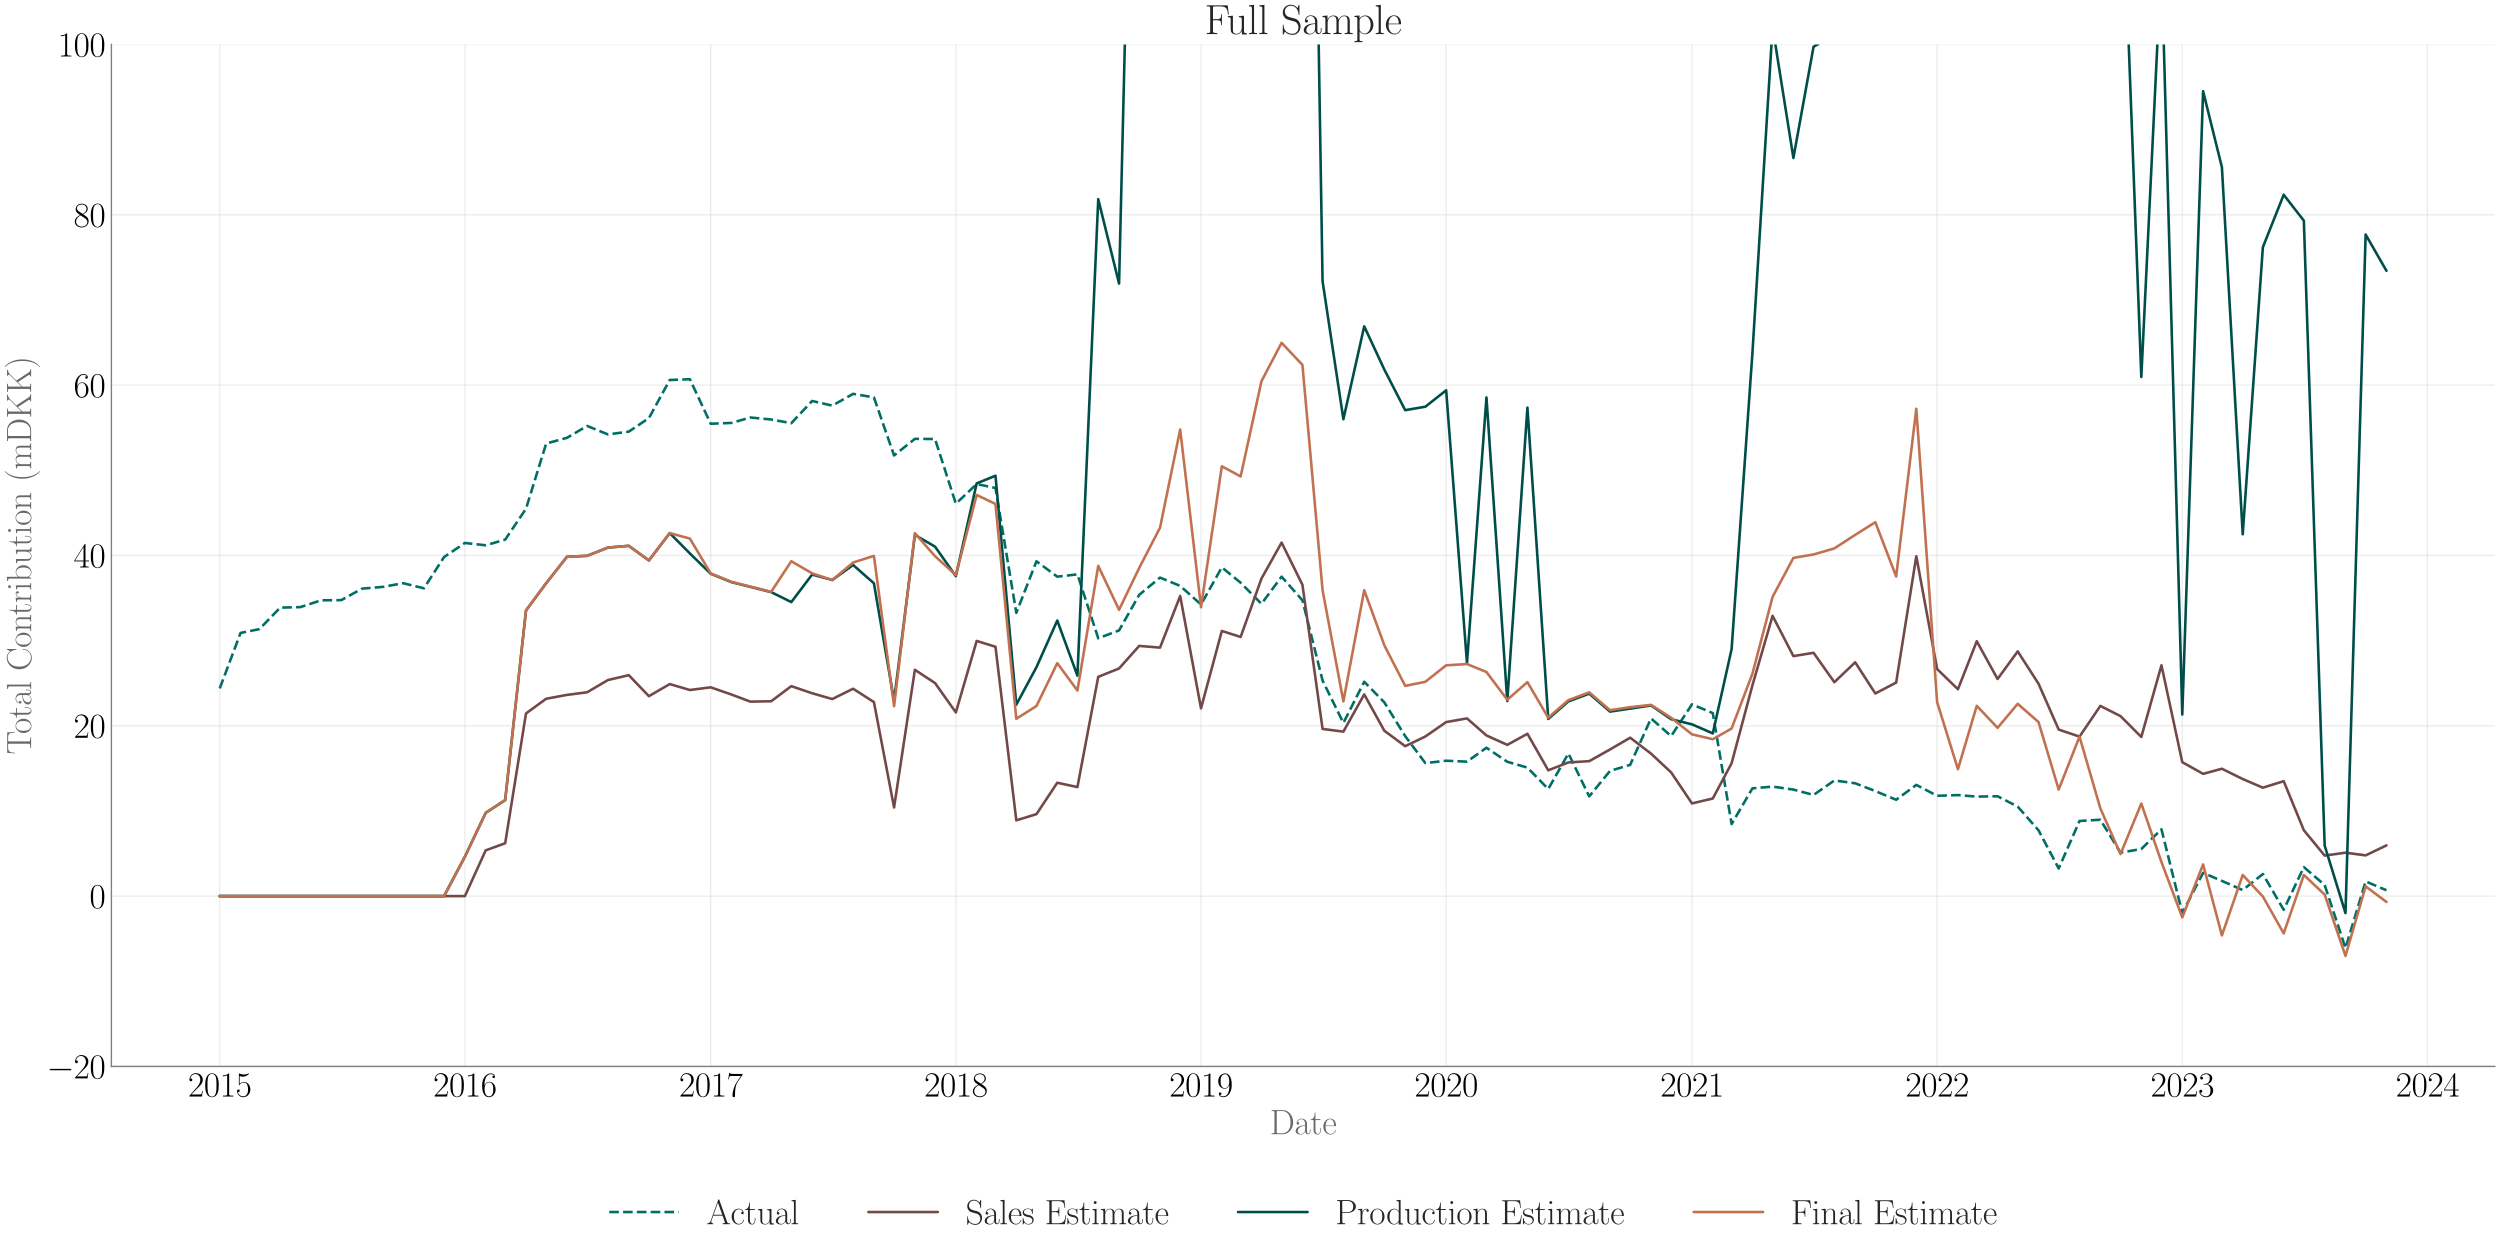 <?xml version="1.0" encoding="utf-8" standalone="no"?>
<!DOCTYPE svg PUBLIC "-//W3C//DTD SVG 1.1//EN"
  "http://www.w3.org/Graphics/SVG/1.1/DTD/svg11.dtd">
<svg xmlns:xlink="http://www.w3.org/1999/xlink" width="1440pt" height="720pt" viewBox="0 0 1440 720" xmlns="http://www.w3.org/2000/svg" version="1.1">
 <defs>
  <style type="text/css">*{stroke-linejoin: round; stroke-linecap: butt}</style>
 </defs>
 <g id="figure_1">
  <g id="patch_1">
   <path d="M 0 720 
L 1440 720 
L 1440 0 
L 0 0 
z
" style="fill: #ffffff"/>
  </g>
  <g id="axes_1">
   <g id="patch_2">
    <path d="M 64.165 614.255 
L 1437 614.255 
L 1437 25.605 
L 64.165 25.605 
z
" style="fill: #ffffff"/>
   </g>
   <g id="matplotlib.axis_1">
    <g id="xtick_1">
     <g id="line2d_1">
      <path d="M 126.566 614.255 
L 126.566 25.605 
" clip-path="url(#p39cfaa1ffd)" style="fill: none; stroke: #cccccc; stroke-opacity: 0.35; stroke-width: 0.8; stroke-linecap: round"/>
     </g>
     <g id="text_1">
      <!-- $\mathdefault{2015}$ -->
      <g transform="translate(108.29 631.592) scale(0.2 -0.2)">
       <defs>
        <path id="CMR17-32" d="M 2669 989 
L 2554 989 
C 2490 536 2438 459 2413 420 
C 2381 369 1920 369 1830 369 
L 602 369 
C 832 619 1280 1072 1824 1597 
C 2214 1967 2669 2402 2669 3035 
C 2669 3790 2067 4224 1395 4224 
C 691 4224 262 3604 262 3030 
C 262 2780 448 2748 525 2748 
C 589 2748 781 2787 781 3010 
C 781 3207 614 3264 525 3264 
C 486 3264 448 3258 422 3245 
C 544 3790 915 4058 1306 4058 
C 1862 4058 2227 3617 2227 3035 
C 2227 2479 1901 2000 1536 1584 
L 262 146 
L 262 0 
L 2515 0 
L 2669 989 
z
" transform="scale(0.016)"/>
        <path id="CMR17-30" d="M 2688 2025 
C 2688 2416 2682 3080 2413 3591 
C 2176 4039 1798 4198 1466 4198 
C 1158 4198 768 4058 525 3597 
C 269 3118 243 2524 243 2025 
C 243 1661 250 1106 448 619 
C 723 -39 1216 -128 1466 -128 
C 1760 -128 2208 -7 2470 600 
C 2662 1042 2688 1559 2688 2025 
z
M 1466 -26 
C 1056 -26 813 325 723 812 
C 653 1188 653 1738 653 2096 
C 653 2588 653 2997 736 3387 
C 858 3929 1216 4096 1466 4096 
C 1728 4096 2067 3923 2189 3400 
C 2272 3036 2278 2607 2278 2096 
C 2278 1680 2278 1169 2202 792 
C 2067 95 1690 -26 1466 -26 
z
" transform="scale(0.016)"/>
        <path id="CMR17-31" d="M 1702 4058 
C 1702 4192 1696 4192 1606 4192 
C 1357 3916 979 3827 621 3827 
C 602 3827 570 3827 563 3808 
C 557 3795 557 3782 557 3648 
C 755 3648 1088 3686 1344 3839 
L 1344 461 
C 1344 236 1331 160 781 160 
L 589 160 
L 589 0 
C 896 0 1216 0 1523 0 
C 1830 0 2150 0 2458 0 
L 2458 160 
L 2266 160 
C 1715 160 1702 230 1702 458 
L 1702 4058 
z
" transform="scale(0.016)"/>
        <path id="CMR17-35" d="M 730 3692 
C 794 3666 1056 3584 1325 3584 
C 1920 3584 2246 3911 2432 4100 
C 2432 4157 2432 4192 2394 4192 
C 2387 4192 2374 4192 2323 4163 
C 2099 4058 1837 3973 1517 3973 
C 1325 3973 1037 3999 723 4139 
C 653 4171 640 4171 634 4171 
C 602 4171 595 4164 595 4037 
L 595 2203 
C 595 2089 595 2057 659 2057 
C 691 2057 704 2070 736 2114 
C 941 2401 1222 2522 1542 2522 
C 1766 2522 2246 2382 2246 1289 
C 2246 1085 2246 715 2054 421 
C 1894 159 1645 25 1370 25 
C 947 25 518 320 403 814 
C 429 807 480 795 506 795 
C 589 795 749 840 749 1038 
C 749 1210 627 1280 506 1280 
C 358 1280 262 1190 262 1011 
C 262 454 704 -128 1382 -128 
C 2042 -128 2669 440 2669 1264 
C 2669 2030 2170 2624 1549 2624 
C 1222 2624 947 2503 730 2274 
L 730 3692 
z
" transform="scale(0.016)"/>
       </defs>
       <use xlink:href="#CMR17-32" transform="scale(0.996)"/>
       <use xlink:href="#CMR17-30" transform="translate(45.69 0) scale(0.996)"/>
       <use xlink:href="#CMR17-31" transform="translate(91.381 0) scale(0.996)"/>
       <use xlink:href="#CMR17-35" transform="translate(137.071 0) scale(0.996)"/>
      </g>
     </g>
    </g>
    <g id="xtick_2">
     <g id="line2d_2">
      <path d="M 267.773 614.255 
L 267.773 25.605 
" clip-path="url(#p39cfaa1ffd)" style="fill: none; stroke: #cccccc; stroke-opacity: 0.35; stroke-width: 0.8; stroke-linecap: round"/>
     </g>
     <g id="text_2">
      <!-- $\mathdefault{2016}$ -->
      <g transform="translate(249.496 631.592) scale(0.2 -0.2)">
       <defs>
        <path id="CMR17-36" d="M 678 2176 
C 678 3690 1395 4032 1811 4032 
C 1946 4032 2272 4009 2400 3776 
C 2298 3776 2106 3776 2106 3553 
C 2106 3381 2246 3323 2336 3323 
C 2394 3323 2566 3348 2566 3560 
C 2566 3954 2246 4179 1805 4179 
C 1043 4179 243 3390 243 1984 
C 243 253 966 -128 1478 -128 
C 2099 -128 2688 427 2688 1283 
C 2688 2081 2170 2662 1517 2662 
C 1126 2662 838 2407 678 1960 
L 678 2176 
z
M 1478 25 
C 691 25 691 1200 691 1436 
C 691 1896 909 2560 1504 2560 
C 1613 2560 1926 2560 2138 2120 
C 2253 1870 2253 1609 2253 1289 
C 2253 944 2253 690 2118 434 
C 1978 171 1773 25 1478 25 
z
" transform="scale(0.016)"/>
       </defs>
       <use xlink:href="#CMR17-32" transform="scale(0.996)"/>
       <use xlink:href="#CMR17-30" transform="translate(45.69 0) scale(0.996)"/>
       <use xlink:href="#CMR17-31" transform="translate(91.381 0) scale(0.996)"/>
       <use xlink:href="#CMR17-36" transform="translate(137.071 0) scale(0.996)"/>
      </g>
     </g>
    </g>
    <g id="xtick_3">
     <g id="line2d_3">
      <path d="M 409.366 614.255 
L 409.366 25.605 
" clip-path="url(#p39cfaa1ffd)" style="fill: none; stroke: #cccccc; stroke-opacity: 0.35; stroke-width: 0.8; stroke-linecap: round"/>
     </g>
     <g id="text_3">
      <!-- $\mathdefault{2017}$ -->
      <g transform="translate(391.09 631.592) scale(0.2 -0.2)">
       <defs>
        <path id="CMR17-37" d="M 2886 3941 
L 2886 4081 
L 1382 4081 
C 634 4081 621 4165 595 4288 
L 480 4288 
L 294 3094 
L 410 3094 
C 429 3215 474 3540 550 3661 
C 589 3712 1062 3712 1171 3712 
L 2579 3712 
L 1869 2661 
C 1395 1954 1069 999 1069 165 
C 1069 89 1069 -128 1299 -128 
C 1530 -128 1530 89 1530 171 
L 1530 465 
C 1530 1508 1709 2196 2003 2636 
L 2886 3941 
z
" transform="scale(0.016)"/>
       </defs>
       <use xlink:href="#CMR17-32" transform="scale(0.996)"/>
       <use xlink:href="#CMR17-30" transform="translate(45.69 0) scale(0.996)"/>
       <use xlink:href="#CMR17-31" transform="translate(91.381 0) scale(0.996)"/>
       <use xlink:href="#CMR17-37" transform="translate(137.071 0) scale(0.996)"/>
      </g>
     </g>
    </g>
    <g id="xtick_4">
     <g id="line2d_4">
      <path d="M 550.572 614.255 
L 550.572 25.605 
" clip-path="url(#p39cfaa1ffd)" style="fill: none; stroke: #cccccc; stroke-opacity: 0.35; stroke-width: 0.8; stroke-linecap: round"/>
     </g>
     <g id="text_4">
      <!-- $\mathdefault{2018}$ -->
      <g transform="translate(532.296 631.592) scale(0.2 -0.2)">
       <defs>
        <path id="CMR17-38" d="M 1741 2264 
C 2144 2467 2554 2773 2554 3263 
C 2554 3841 1990 4179 1472 4179 
C 890 4179 378 3759 378 3180 
C 378 3021 416 2747 666 2505 
C 730 2442 998 2251 1171 2130 
C 883 1983 211 1634 211 934 
C 211 279 838 -128 1459 -128 
C 2144 -128 2720 362 2720 1010 
C 2720 1590 2330 1857 2074 2029 
L 1741 2264 
z
M 902 2822 
C 851 2854 595 3051 595 3351 
C 595 3739 998 4032 1459 4032 
C 1965 4032 2336 3676 2336 3262 
C 2336 2669 1670 2331 1638 2331 
C 1632 2331 1626 2331 1574 2370 
L 902 2822 
z
M 2080 1519 
C 2176 1449 2483 1240 2483 851 
C 2483 381 2010 25 1472 25 
C 890 25 448 438 448 940 
C 448 1443 838 1862 1280 2060 
L 2080 1519 
z
" transform="scale(0.016)"/>
       </defs>
       <use xlink:href="#CMR17-32" transform="scale(0.996)"/>
       <use xlink:href="#CMR17-30" transform="translate(45.69 0) scale(0.996)"/>
       <use xlink:href="#CMR17-31" transform="translate(91.381 0) scale(0.996)"/>
       <use xlink:href="#CMR17-38" transform="translate(137.071 0) scale(0.996)"/>
      </g>
     </g>
    </g>
    <g id="xtick_5">
     <g id="line2d_5">
      <path d="M 691.778 614.255 
L 691.778 25.605 
" clip-path="url(#p39cfaa1ffd)" style="fill: none; stroke: #cccccc; stroke-opacity: 0.35; stroke-width: 0.8; stroke-linecap: round"/>
     </g>
     <g id="text_5">
      <!-- $\mathdefault{2019}$ -->
      <g transform="translate(673.502 631.592) scale(0.2 -0.2)">
       <defs>
        <path id="CMR17-39" d="M 2253 1864 
C 2253 464 1670 31 1190 31 
C 1043 31 685 31 538 294 
C 704 268 826 357 826 518 
C 826 692 685 749 595 749 
C 538 749 365 723 365 506 
C 365 71 742 -128 1203 -128 
C 1939 -128 2688 674 2688 2073 
C 2688 3817 1971 4179 1485 4179 
C 851 4179 243 3628 243 2778 
C 243 1991 762 1408 1414 1408 
C 1952 1408 2189 1903 2253 2112 
L 2253 1864 
z
M 1427 1510 
C 1254 1510 1011 1542 813 1922 
C 678 2169 678 2461 678 2771 
C 678 3146 678 3405 858 3684 
C 947 3817 1114 4032 1485 4032 
C 2240 4032 2240 2885 2240 2632 
C 2240 2182 2035 1510 1427 1510 
z
" transform="scale(0.016)"/>
       </defs>
       <use xlink:href="#CMR17-32" transform="scale(0.996)"/>
       <use xlink:href="#CMR17-30" transform="translate(45.69 0) scale(0.996)"/>
       <use xlink:href="#CMR17-31" transform="translate(91.381 0) scale(0.996)"/>
       <use xlink:href="#CMR17-39" transform="translate(137.071 0) scale(0.996)"/>
      </g>
     </g>
    </g>
    <g id="xtick_6">
     <g id="line2d_6">
      <path d="M 832.985 614.255 
L 832.985 25.605 
" clip-path="url(#p39cfaa1ffd)" style="fill: none; stroke: #cccccc; stroke-opacity: 0.35; stroke-width: 0.8; stroke-linecap: round"/>
     </g>
     <g id="text_6">
      <!-- $\mathdefault{2020}$ -->
      <g transform="translate(814.709 631.592) scale(0.2 -0.2)">
       <use xlink:href="#CMR17-32" transform="scale(0.996)"/>
       <use xlink:href="#CMR17-30" transform="translate(45.69 0) scale(0.996)"/>
       <use xlink:href="#CMR17-32" transform="translate(91.381 0) scale(0.996)"/>
       <use xlink:href="#CMR17-30" transform="translate(137.071 0) scale(0.996)"/>
      </g>
     </g>
    </g>
    <g id="xtick_7">
     <g id="line2d_7">
      <path d="M 974.578 614.255 
L 974.578 25.605 
" clip-path="url(#p39cfaa1ffd)" style="fill: none; stroke: #cccccc; stroke-opacity: 0.35; stroke-width: 0.8; stroke-linecap: round"/>
     </g>
     <g id="text_7">
      <!-- $\mathdefault{2021}$ -->
      <g transform="translate(956.302 631.592) scale(0.2 -0.2)">
       <use xlink:href="#CMR17-32" transform="scale(0.996)"/>
       <use xlink:href="#CMR17-30" transform="translate(45.69 0) scale(0.996)"/>
       <use xlink:href="#CMR17-32" transform="translate(91.381 0) scale(0.996)"/>
       <use xlink:href="#CMR17-31" transform="translate(137.071 0) scale(0.996)"/>
      </g>
     </g>
    </g>
    <g id="xtick_8">
     <g id="line2d_8">
      <path d="M 1115.784 614.255 
L 1115.784 25.605 
" clip-path="url(#p39cfaa1ffd)" style="fill: none; stroke: #cccccc; stroke-opacity: 0.35; stroke-width: 0.8; stroke-linecap: round"/>
     </g>
     <g id="text_8">
      <!-- $\mathdefault{2022}$ -->
      <g transform="translate(1097.508 631.592) scale(0.2 -0.2)">
       <use xlink:href="#CMR17-32" transform="scale(0.996)"/>
       <use xlink:href="#CMR17-30" transform="translate(45.69 0) scale(0.996)"/>
       <use xlink:href="#CMR17-32" transform="translate(91.381 0) scale(0.996)"/>
       <use xlink:href="#CMR17-32" transform="translate(137.071 0) scale(0.996)"/>
      </g>
     </g>
    </g>
    <g id="xtick_9">
     <g id="line2d_9">
      <path d="M 1256.991 614.255 
L 1256.991 25.605 
" clip-path="url(#p39cfaa1ffd)" style="fill: none; stroke: #cccccc; stroke-opacity: 0.35; stroke-width: 0.8; stroke-linecap: round"/>
     </g>
     <g id="text_9">
      <!-- $\mathdefault{2023}$ -->
      <g transform="translate(1238.714 631.592) scale(0.2 -0.2)">
       <defs>
        <path id="CMR17-33" d="M 1414 2157 
C 1984 2157 2234 1662 2234 1090 
C 2234 320 1824 25 1453 25 
C 1114 25 563 194 390 693 
C 422 680 454 680 486 680 
C 640 680 755 782 755 948 
C 755 1133 614 1216 486 1216 
C 378 1216 211 1165 211 926 
C 211 335 787 -128 1466 -128 
C 2176 -128 2720 430 2720 1085 
C 2720 1707 2208 2157 1600 2227 
C 2086 2328 2554 2756 2554 3329 
C 2554 3820 2048 4179 1472 4179 
C 890 4179 378 3829 378 3329 
C 378 3110 544 3072 627 3072 
C 762 3072 877 3155 877 3321 
C 877 3486 762 3569 627 3569 
C 602 3569 570 3569 544 3557 
C 730 3959 1235 4032 1459 4032 
C 1683 4032 2106 3925 2106 3320 
C 2106 3143 2080 2828 1862 2550 
C 1670 2304 1453 2304 1242 2284 
C 1210 2284 1062 2269 1037 2269 
C 992 2263 966 2257 966 2208 
C 966 2163 973 2157 1101 2157 
L 1414 2157 
z
" transform="scale(0.016)"/>
       </defs>
       <use xlink:href="#CMR17-32" transform="scale(0.996)"/>
       <use xlink:href="#CMR17-30" transform="translate(45.69 0) scale(0.996)"/>
       <use xlink:href="#CMR17-32" transform="translate(91.381 0) scale(0.996)"/>
       <use xlink:href="#CMR17-33" transform="translate(137.071 0) scale(0.996)"/>
      </g>
     </g>
    </g>
    <g id="xtick_10">
     <g id="line2d_10">
      <path d="M 1398.197 614.255 
L 1398.197 25.605 
" clip-path="url(#p39cfaa1ffd)" style="fill: none; stroke: #cccccc; stroke-opacity: 0.35; stroke-width: 0.8; stroke-linecap: round"/>
     </g>
     <g id="text_10">
      <!-- $\mathdefault{2024}$ -->
      <g transform="translate(1379.921 631.592) scale(0.2 -0.2)">
       <defs>
        <path id="CMR17-34" d="M 2150 4122 
C 2150 4256 2144 4256 2029 4256 
L 128 1254 
L 128 1088 
L 1779 1088 
L 1779 457 
C 1779 224 1766 160 1318 160 
L 1197 160 
L 1197 0 
C 1402 0 1747 0 1965 0 
C 2182 0 2528 0 2733 0 
L 2733 160 
L 2611 160 
C 2163 160 2150 224 2150 457 
L 2150 1088 
L 2803 1088 
L 2803 1254 
L 2150 1254 
L 2150 4122 
z
M 1798 3703 
L 1798 1254 
L 256 1254 
L 1798 3703 
z
" transform="scale(0.016)"/>
       </defs>
       <use xlink:href="#CMR17-32" transform="scale(0.996)"/>
       <use xlink:href="#CMR17-30" transform="translate(45.69 0) scale(0.996)"/>
       <use xlink:href="#CMR17-32" transform="translate(91.381 0) scale(0.996)"/>
       <use xlink:href="#CMR17-34" transform="translate(137.071 0) scale(0.996)"/>
      </g>
     </g>
    </g>
    <g id="text_11">
     <!-- Date -->
     <g style="fill: #696969" transform="translate(731.397 653.305) scale(0.2 -0.2)">
      <defs>
       <path id="CMR17-44" d="M 333 4352 
L 333 4186 
C 774 4186 845 4186 845 3900 
L 845 452 
C 845 166 774 166 333 166 
L 333 0 
L 2368 0 
C 3398 0 4224 943 4224 2141 
C 4224 3346 3411 4352 2368 4352 
L 333 4352 
z
M 1523 166 
C 1267 166 1254 197 1254 414 
L 1254 3938 
C 1254 4155 1267 4186 1523 4186 
L 2240 4186 
C 2771 4186 3750 3874 3750 2141 
C 3750 1242 3488 879 3366 707 
C 3213 510 2848 166 2240 166 
L 1523 166 
z
" transform="scale(0.016)"/>
       <path id="CMR17-61" d="M 2304 1653 
C 2304 2072 2304 2294 2035 2543 
C 1798 2752 1523 2816 1306 2816 
C 800 2816 435 2407 435 1971 
C 435 1728 627 1728 666 1728 
C 749 1728 896 1778 896 1954 
C 896 2112 774 2181 666 2181 
C 640 2181 608 2174 589 2168 
C 723 2592 1069 2714 1293 2714 
C 1613 2714 1965 2429 1965 1885 
L 1965 1600 
C 1587 1600 1133 1549 774 1357 
C 371 1133 256 813 256 570 
C 256 77 832 -64 1171 -64 
C 1523 -64 1850 139 1990 511 
C 2003 233 2182 -18 2464 -18 
C 2598 -18 2938 70 2938 567 
L 2938 920 
L 2822 920 
L 2822 562 
C 2822 178 2650 128 2566 128 
C 2304 128 2304 458 2304 738 
L 2304 1653 
z
M 1965 870 
C 1965 317 1568 38 1216 38 
C 896 38 646 275 646 570 
C 646 761 730 1100 1101 1305 
C 1408 1478 1760 1504 1965 1504 
L 1965 870 
z
" transform="scale(0.016)"/>
       <path id="CMR17-74" d="M 966 2560 
L 1862 2560 
L 1862 2725 
L 966 2725 
L 966 3904 
L 851 3904 
C 838 3245 614 2668 70 2668 
L 70 2560 
L 627 2560 
L 627 771 
C 627 650 627 -64 1370 -64 
C 1747 -64 1965 306 1965 777 
L 1965 1140 
L 1850 1140 
L 1850 783 
C 1850 344 1677 51 1408 51 
C 1222 51 966 178 966 758 
L 966 2560 
z
" transform="scale(0.016)"/>
       <path id="CMR17-65" d="M 2438 1472 
C 2464 1498 2464 1511 2464 1576 
C 2464 2238 2118 2816 1389 2816 
C 710 2816 173 2169 173 1383 
C 173 551 781 -64 1459 -64 
C 2176 -64 2458 607 2458 740 
C 2458 784 2419 784 2406 784 
C 2362 784 2355 771 2330 696 
C 2189 265 1837 51 1504 51 
C 1229 51 954 203 781 480 
C 582 803 582 1176 582 1472 
L 2438 1472 
z
M 589 1568 
C 634 2505 1126 2714 1382 2714 
C 1818 2714 2112 2297 2118 1568 
L 589 1568 
z
" transform="scale(0.016)"/>
      </defs>
      <use xlink:href="#CMR17-44" transform="scale(0.996)"/>
      <use xlink:href="#CMR17-61" transform="translate(70.394 0) scale(0.996)"/>
      <use xlink:href="#CMR17-74" transform="translate(116.084 0) scale(0.996)"/>
      <use xlink:href="#CMR17-65" transform="translate(151.365 0) scale(0.996)"/>
     </g>
    </g>
   </g>
   <g id="matplotlib.axis_2">
    <g id="ytick_1">
     <g id="line2d_11">
      <path d="M 64.165 614.255 
L 1437 614.255 
" clip-path="url(#p39cfaa1ffd)" style="fill: none; stroke: #cccccc; stroke-opacity: 0.35; stroke-width: 0.8; stroke-linecap: round"/>
     </g>
     <g id="text_12">
      <!-- $\mathdefault{−20}$ -->
      <g transform="translate(26.891 621.174) scale(0.2 -0.2)">
       <defs>
        <path id="CMSY10-0" d="M 4218 1472 
C 4326 1472 4442 1472 4442 1600 
C 4442 1728 4326 1728 4218 1728 
L 755 1728 
C 646 1728 531 1728 531 1600 
C 531 1472 646 1472 755 1472 
L 4218 1472 
z
" transform="scale(0.016)"/>
       </defs>
       <use xlink:href="#CMSY10-0" transform="scale(0.996)"/>
       <use xlink:href="#CMR17-32" transform="translate(77.487 0) scale(0.996)"/>
       <use xlink:href="#CMR17-30" transform="translate(123.178 0) scale(0.996)"/>
      </g>
     </g>
    </g>
    <g id="ytick_2">
     <g id="line2d_12">
      <path d="M 64.165 516.147 
L 1437 516.147 
" clip-path="url(#p39cfaa1ffd)" style="fill: none; stroke: #cccccc; stroke-opacity: 0.35; stroke-width: 0.8; stroke-linecap: round"/>
     </g>
     <g id="text_13">
      <!-- $\mathdefault{0}$ -->
      <g transform="translate(51.526 523.065) scale(0.2 -0.2)">
       <use xlink:href="#CMR17-30" transform="scale(0.996)"/>
      </g>
     </g>
    </g>
    <g id="ytick_3">
     <g id="line2d_13">
      <path d="M 64.165 418.038 
L 1437 418.038 
" clip-path="url(#p39cfaa1ffd)" style="fill: none; stroke: #cccccc; stroke-opacity: 0.35; stroke-width: 0.8; stroke-linecap: round"/>
     </g>
     <g id="text_14">
      <!-- $\mathdefault{20}$ -->
      <g transform="translate(42.388 424.957) scale(0.2 -0.2)">
       <use xlink:href="#CMR17-32" transform="scale(0.996)"/>
       <use xlink:href="#CMR17-30" transform="translate(45.69 0) scale(0.996)"/>
      </g>
     </g>
    </g>
    <g id="ytick_4">
     <g id="line2d_14">
      <path d="M 64.165 319.93 
L 1437 319.93 
" clip-path="url(#p39cfaa1ffd)" style="fill: none; stroke: #cccccc; stroke-opacity: 0.35; stroke-width: 0.8; stroke-linecap: round"/>
     </g>
     <g id="text_15">
      <!-- $\mathdefault{40}$ -->
      <g transform="translate(42.388 326.848) scale(0.2 -0.2)">
       <use xlink:href="#CMR17-34" transform="scale(0.996)"/>
       <use xlink:href="#CMR17-30" transform="translate(45.69 0) scale(0.996)"/>
      </g>
     </g>
    </g>
    <g id="ytick_5">
     <g id="line2d_15">
      <path d="M 64.165 221.822 
L 1437 221.822 
" clip-path="url(#p39cfaa1ffd)" style="fill: none; stroke: #cccccc; stroke-opacity: 0.35; stroke-width: 0.8; stroke-linecap: round"/>
     </g>
     <g id="text_16">
      <!-- $\mathdefault{60}$ -->
      <g transform="translate(42.388 228.74) scale(0.2 -0.2)">
       <use xlink:href="#CMR17-36" transform="scale(0.996)"/>
       <use xlink:href="#CMR17-30" transform="translate(45.69 0) scale(0.996)"/>
      </g>
     </g>
    </g>
    <g id="ytick_6">
     <g id="line2d_16">
      <path d="M 64.165 123.713 
L 1437 123.713 
" clip-path="url(#p39cfaa1ffd)" style="fill: none; stroke: #cccccc; stroke-opacity: 0.35; stroke-width: 0.8; stroke-linecap: round"/>
     </g>
     <g id="text_17">
      <!-- $\mathdefault{80}$ -->
      <g transform="translate(42.388 130.632) scale(0.2 -0.2)">
       <use xlink:href="#CMR17-38" transform="scale(0.996)"/>
       <use xlink:href="#CMR17-30" transform="translate(45.69 0) scale(0.996)"/>
      </g>
     </g>
    </g>
    <g id="ytick_7">
     <g id="line2d_17">
      <path d="M 64.165 25.605 
L 1437 25.605 
" clip-path="url(#p39cfaa1ffd)" style="fill: none; stroke: #cccccc; stroke-opacity: 0.35; stroke-width: 0.8; stroke-linecap: round"/>
     </g>
     <g id="text_18">
      <!-- $\mathdefault{100}$ -->
      <g transform="translate(33.25 32.523) scale(0.2 -0.2)">
       <use xlink:href="#CMR17-31" transform="scale(0.996)"/>
       <use xlink:href="#CMR17-30" transform="translate(45.69 0) scale(0.996)"/>
       <use xlink:href="#CMR17-30" transform="translate(91.381 0) scale(0.996)"/>
      </g>
     </g>
    </g>
    <g id="text_19">
     <!-- Total Contribution (mDKK) -->
     <g style="fill: #696969" transform="translate(17.926 434.537) rotate(-90) scale(0.2 -0.2)">
      <defs>
       <path id="CMR17-54" d="M 3981 4326 
L 288 4326 
L 179 2918 
L 294 2918 
C 378 3976 467 4160 1453 4160 
C 1568 4160 1754 4160 1805 4154 
C 1926 4135 1926 4058 1926 3912 
L 1926 459 
C 1926 230 1907 160 1376 160 
L 1197 160 
L 1197 0 
C 1504 0 1824 0 2138 0 
C 2451 0 2771 0 3078 0 
L 3078 160 
L 2899 160 
C 2368 160 2349 230 2349 459 
L 2349 3912 
C 2349 4052 2349 4129 2464 4154 
C 2515 4160 2701 4160 2816 4160 
C 3795 4160 3891 3976 3974 2918 
L 4090 2918 
L 3981 4326 
z
" transform="scale(0.016)"/>
       <path id="CMR17-6f" d="M 2758 1356 
C 2758 2176 2163 2816 1466 2816 
C 768 2816 173 2176 173 1356 
C 173 551 768 -64 1466 -64 
C 2163 -64 2758 551 2758 1356 
z
M 1466 51 
C 1165 51 909 230 762 480 
C 602 767 582 1126 582 1408 
C 582 1677 595 2010 762 2298 
C 890 2509 1139 2714 1466 2714 
C 1754 2714 1997 2554 2150 2330 
C 2349 2029 2349 1607 2349 1408 
C 2349 1158 2336 775 2163 467 
C 1984 173 1709 51 1466 51 
z
" transform="scale(0.016)"/>
       <path id="CMR17-6c" d="M 979 4396 
L 218 4326 
L 218 4160 
C 595 4160 653 4122 653 3817 
L 653 426 
C 653 184 627 153 218 153 
L 218 -13 
C 371 0 653 0 813 0 
C 979 0 1261 0 1414 -13 
L 1414 153 
C 1005 153 979 178 979 426 
L 979 4396 
z
" transform="scale(0.016)"/>
       <path id="CMR17-43" d="M 3974 4289 
C 3974 4403 3968 4410 3930 4410 
C 3904 4410 3898 4403 3853 4327 
L 3571 3792 
C 3258 4187 2874 4416 2381 4416 
C 1286 4416 294 3456 294 2148 
C 294 826 1286 -128 2387 -128 
C 3366 -128 3974 730 3974 1461 
C 3974 1524 3974 1550 3917 1550 
C 3866 1550 3866 1531 3859 1474 
C 3808 585 3168 38 2477 38 
C 1824 38 781 495 781 2147 
C 781 3805 1843 4250 2464 4250 
C 3187 4250 3712 3628 3834 2745 
C 3846 2668 3846 2655 3904 2655 
C 3974 2655 3974 2668 3974 2783 
L 3974 4289 
z
" transform="scale(0.016)"/>
       <path id="CMR17-6e" d="M 2656 1933 
C 2656 2259 2592 2790 1837 2790 
C 1331 2790 1069 2400 973 2144 
L 966 2144 
L 966 2790 
L 211 2720 
L 211 2554 
C 589 2554 646 2515 646 2208 
L 646 428 
C 646 184 621 153 211 153 
L 211 -13 
C 365 0 646 0 813 0 
C 979 0 1267 0 1421 -13 
L 1421 153 
C 1011 153 986 178 986 428 
L 986 1658 
C 986 2247 1344 2688 1792 2688 
C 2266 2688 2317 2266 2317 1958 
L 2317 428 
C 2317 184 2291 153 1882 153 
L 1882 -13 
C 2035 0 2317 0 2483 0 
C 2650 0 2938 0 3091 -13 
L 3091 153 
C 2682 153 2656 178 2656 428 
L 2656 1933 
z
" transform="scale(0.016)"/>
       <path id="CMR17-72" d="M 960 1497 
C 960 2112 1222 2688 1702 2688 
C 1747 2688 1792 2682 1837 2662 
C 1837 2662 1696 2617 1696 2452 
C 1696 2298 1818 2234 1914 2234 
C 1990 2234 2131 2279 2131 2458 
C 2131 2663 1926 2790 1709 2790 
C 1222 2790 1011 2317 947 2093 
L 941 2093 
L 941 2790 
L 198 2720 
L 198 2554 
C 576 2554 634 2515 634 2208 
L 634 428 
C 634 184 608 153 198 153 
L 198 -13 
C 352 0 646 0 813 0 
C 998 0 1325 0 1498 -13 
L 1498 153 
C 1037 153 960 153 960 440 
L 960 1497 
z
" transform="scale(0.016)"/>
       <path id="CMR17-69" d="M 992 3909 
C 992 4049 877 4170 730 4170 
C 589 4170 467 4056 467 3909 
C 467 3769 582 3648 730 3648 
C 870 3648 992 3763 992 3909 
z
M 243 2706 
L 243 2541 
C 602 2541 653 2502 653 2197 
L 653 427 
C 653 184 627 153 218 153 
L 218 -13 
C 371 0 646 0 806 0 
C 960 0 1222 0 1370 -13 
L 1370 153 
C 992 153 979 191 979 420 
L 979 2776 
L 243 2706 
z
" transform="scale(0.016)"/>
       <path id="CMR17-62" d="M 960 4396 
L 198 4326 
L 198 4160 
C 576 4160 634 4122 634 3817 
L 634 -13 
L 749 -13 
L 934 441 
C 1120 141 1395 -64 1766 -64 
C 2406 -64 3053 500 3053 1370 
C 3053 2188 2477 2790 1830 2790 
C 1434 2790 1152 2579 960 2330 
L 960 4396 
z
M 973 2004 
C 973 2118 973 2138 1062 2272 
C 1312 2657 1670 2688 1792 2688 
C 1984 2688 2643 2585 2643 1376 
C 2643 108 1888 38 1734 38 
C 1536 38 1248 114 1043 486 
C 973 608 973 621 973 735 
L 973 2004 
z
" transform="scale(0.016)"/>
       <path id="CMR17-75" d="M 1882 2693 
L 1882 2528 
C 2259 2528 2317 2489 2317 2186 
L 2317 1032 
C 2317 500 2029 38 1555 38 
C 1030 38 986 348 986 678 
L 986 2763 
L 211 2693 
L 211 2528 
C 467 2528 640 2528 646 2274 
L 646 1058 
C 646 633 646 361 813 183 
C 896 101 1056 -64 1517 -64 
C 2061 -64 2272 377 2323 506 
L 2330 506 
L 2330 -63 
L 3091 -63 
L 3091 128 
C 2714 128 2656 166 2656 473 
L 2656 2763 
L 1882 2693 
z
" transform="scale(0.016)"/>
       <path id="CMR17-28" d="M 1958 -1561 
C 1958 -1555 1958 -1542 1939 -1523 
C 1645 -1224 858 -407 858 1581 
C 858 3569 1632 4379 1946 4697 
C 1946 4704 1958 4717 1958 4736 
C 1958 4755 1939 4768 1914 4768 
C 1843 4768 1299 4296 986 3594 
C 666 2887 576 2199 576 1588 
C 576 1128 621 351 1005 -471 
C 1312 -1135 1837 -1600 1914 -1600 
C 1946 -1600 1958 -1587 1958 -1561 
z
" transform="scale(0.016)"/>
       <path id="CMR17-6d" d="M 4326 1933 
C 4326 2252 4269 2790 3507 2790 
C 3072 2790 2771 2496 2656 2151 
L 2650 2151 
C 2573 2676 2195 2790 1837 2790 
C 1331 2790 1069 2400 973 2144 
L 966 2144 
L 966 2790 
L 211 2720 
L 211 2554 
C 589 2554 646 2515 646 2208 
L 646 428 
C 646 184 621 153 211 153 
L 211 -13 
C 365 0 646 0 813 0 
C 979 0 1267 0 1421 -13 
L 1421 153 
C 1011 153 986 178 986 428 
L 986 1658 
C 986 2247 1344 2688 1792 2688 
C 2266 2688 2317 2266 2317 1958 
L 2317 428 
C 2317 184 2291 153 1882 153 
L 1882 -13 
C 2035 0 2317 0 2483 0 
C 2650 0 2938 0 3091 -13 
L 3091 153 
C 2682 153 2656 178 2656 428 
L 2656 1658 
C 2656 2247 3014 2688 3462 2688 
C 3936 2688 3987 2266 3987 1958 
L 3987 428 
C 3987 184 3962 153 3552 153 
L 3552 -13 
C 3706 0 3987 0 4154 0 
C 4320 0 4608 0 4762 -13 
L 4762 153 
C 4352 153 4326 178 4326 428 
L 4326 1933 
z
" transform="scale(0.016)"/>
       <path id="CMR17-4b" d="M 2362 2675 
L 3469 3782 
C 3699 4006 3942 4186 4301 4186 
L 4301 4352 
C 4173 4352 4013 4352 3885 4352 
C 3712 4352 3411 4352 3245 4358 
L 3245 4192 
C 3411 4180 3437 4065 3437 4019 
C 3437 3975 3411 3905 3386 3867 
L 1261 1738 
L 1261 3900 
C 1261 4186 1331 4186 1773 4186 
L 1773 4352 
C 1587 4352 1248 4352 1050 4352 
C 851 4352 512 4352 326 4352 
L 326 4186 
C 768 4186 838 4186 838 3899 
L 838 446 
C 838 160 768 160 326 160 
L 326 0 
C 512 0 851 0 1050 0 
C 1248 0 1587 0 1773 0 
L 1773 160 
C 1331 160 1261 160 1261 447 
L 1261 1579 
L 2080 2390 
L 3290 537 
C 3328 473 3373 390 3373 326 
C 3373 160 3194 160 3110 160 
L 3110 0 
C 3315 0 3610 0 3821 0 
C 3974 0 4237 0 4384 -6 
L 4384 160 
C 4077 160 3981 198 3789 493 
L 2362 2675 
z
" transform="scale(0.016)"/>
       <path id="CMR17-29" d="M 1683 1581 
C 1683 2040 1638 2817 1254 3639 
C 947 4303 422 4768 346 4768 
C 326 4768 301 4761 301 4729 
C 301 4717 307 4710 314 4697 
C 621 4378 1402 3568 1402 1584 
C 1402 -407 627 -1217 314 -1537 
C 307 -1549 301 -1556 301 -1568 
C 301 -1600 326 -1600 346 -1600 
C 416 -1600 960 -1128 1274 -426 
C 1594 281 1683 969 1683 1581 
z
" transform="scale(0.016)"/>
      </defs>
      <use xlink:href="#CMR17-54" transform="scale(0.996)"/>
      <use xlink:href="#CMR17-6f" transform="translate(58.703 0) scale(0.996)"/>
      <use xlink:href="#CMR17-74" transform="translate(104.393 0) scale(0.996)"/>
      <use xlink:href="#CMR17-61" transform="translate(139.674 0) scale(0.996)"/>
      <use xlink:href="#CMR17-6c" transform="translate(185.364 0) scale(0.996)"/>
      <use xlink:href="#CMR17-43" transform="translate(240.311 0) scale(0.996)"/>
      <use xlink:href="#CMR17-6f" transform="translate(306.821 0) scale(0.996)"/>
      <use xlink:href="#CMR17-6e" transform="translate(352.512 0) scale(0.996)"/>
      <use xlink:href="#CMR17-74" transform="translate(400.805 0) scale(0.996)"/>
      <use xlink:href="#CMR17-72" transform="translate(436.085 0) scale(0.996)"/>
      <use xlink:href="#CMR17-69" transform="translate(471.366 0) scale(0.996)"/>
      <use xlink:href="#CMR17-62" transform="translate(496.237 0) scale(0.996)"/>
      <use xlink:href="#CMR17-75" transform="translate(547.133 0) scale(0.996)"/>
      <use xlink:href="#CMR17-74" transform="translate(598.028 0) scale(0.996)"/>
      <use xlink:href="#CMR17-69" transform="translate(633.309 0) scale(0.996)"/>
      <use xlink:href="#CMR17-6f" transform="translate(658.18 0) scale(0.996)"/>
      <use xlink:href="#CMR17-6e" transform="translate(703.87 0) scale(0.996)"/>
      <use xlink:href="#CMR17-28" transform="translate(784.842 0) scale(0.996)"/>
      <use xlink:href="#CMR17-6d" transform="translate(820.122 0) scale(0.996)"/>
      <use xlink:href="#CMR17-44" transform="translate(897.042 0) scale(0.996)"/>
      <use xlink:href="#CMR17-4b" transform="translate(967.436 0) scale(0.996)"/>
      <use xlink:href="#CMR17-4b" transform="translate(1039.11 0) scale(0.996)"/>
      <use xlink:href="#CMR17-29" transform="translate(1110.785 0) scale(0.996)"/>
     </g>
    </g>
   </g>
   <g id="line2d_18">
    <path d="M 126.566 396.524 
L 138.559 364.576 
L 138.559 364.576 
L 149.391 362.384 
L 149.391 362.384 
L 161.384 349.987 
L 161.384 349.987 
L 172.99 349.704 
L 172.99 349.704 
L 184.983 345.768 
L 184.983 345.768 
L 196.589 345.667 
L 196.589 345.667 
L 208.582 339.049 
L 208.582 339.049 
L 220.575 338.041 
L 220.575 338.041 
L 232.181 335.912 
L 232.181 335.912 
L 244.174 338.865 
L 244.174 338.865 
L 255.78 320.854 
L 255.78 320.854 
L 267.773 312.751 
L 267.773 312.751 
L 279.765 314.087 
L 279.765 314.087 
L 290.985 310.815 
L 290.985 310.815 
L 302.977 293.037 
L 302.977 293.037 
L 314.583 255.492 
L 314.583 255.492 
L 326.576 252.18 
L 326.576 252.18 
L 338.182 245.344 
L 338.182 245.344 
L 350.175 250.21 
L 350.175 250.21 
L 362.168 248.635 
L 362.168 248.635 
L 373.774 240.826 
L 373.774 240.826 
L 385.767 218.865 
L 385.767 218.865 
L 397.373 218.439 
L 397.373 218.439 
L 409.366 244.076 
L 409.366 244.076 
L 421.359 243.598 
L 421.359 243.598 
L 432.191 240.479 
L 432.191 240.479 
L 444.184 241.621 
L 444.184 241.621 
L 455.79 243.752 
L 455.79 243.752 
L 467.783 230.958 
L 467.783 230.958 
L 479.389 233.645 
L 479.389 233.645 
L 491.381 226.858 
L 491.381 226.858 
L 503.374 228.875 
L 503.374 228.875 
L 514.98 262.329 
L 514.98 262.329 
L 526.973 252.774 
L 526.973 252.774 
L 538.579 252.872 
L 538.579 252.872 
L 550.572 290.124 
L 550.572 290.124 
L 562.565 278.81 
L 562.565 278.81 
L 573.397 281.069 
L 573.397 281.069 
L 585.39 353.006 
L 585.39 353.006 
L 596.996 323.293 
L 596.996 323.293 
L 608.989 332.157 
L 608.989 332.157 
L 620.595 330.836 
L 620.595 330.836 
L 632.588 367.66 
L 632.588 367.66 
L 644.581 363.105 
L 644.581 363.105 
L 656.187 342.626 
L 656.187 342.626 
L 668.18 332.696 
L 668.18 332.696 
L 679.786 337.481 
L 679.786 337.481 
L 691.778 348.193 
L 691.778 348.193 
L 703.771 326.788 
L 703.771 326.788 
L 714.604 335.647 
L 714.604 335.647 
L 726.596 347.79 
L 726.596 347.79 
L 738.202 332.16 
L 738.202 332.16 
L 750.195 345.768 
L 750.195 345.768 
L 761.801 391.998 
L 761.801 391.998 
L 773.794 416.411 
L 773.794 416.411 
L 785.787 392.69 
L 785.787 392.69 
L 797.393 404.574 
L 797.393 404.574 
L 809.386 423.998 
L 809.386 423.998 
L 820.992 439.54 
L 820.992 439.54 
L 832.985 438.179 
L 832.985 438.179 
L 844.978 438.705 
L 844.978 438.705 
L 856.197 430.705 
L 856.197 430.705 
L 868.19 438.767 
L 868.19 438.767 
L 879.796 442.149 
L 879.796 442.149 
L 891.789 454.474 
L 891.789 454.474 
L 903.395 434.001 
L 903.395 434.001 
L 915.387 458.717 
L 915.387 458.717 
L 927.38 444.022 
L 927.38 444.022 
L 938.986 440.562 
L 938.986 440.562 
L 950.979 413.812 
L 950.979 413.812 
L 962.585 423.98 
L 962.585 423.98 
L 974.578 405.699 
L 974.578 405.699 
L 986.571 410.752 
L 986.571 410.752 
L 997.403 474.65 
L 997.403 474.65 
L 1009.396 454.107 
L 1009.396 454.107 
L 1021.002 453.077 
L 1021.002 453.077 
L 1032.995 454.798 
L 1032.995 454.798 
L 1044.601 457.899 
L 1044.601 457.899 
L 1056.594 449.552 
L 1056.594 449.552 
L 1068.587 451.166 
L 1068.587 451.166 
L 1080.193 455.662 
L 1080.193 455.662 
L 1092.185 460.663 
L 1092.185 460.663 
L 1103.791 452.102 
L 1103.791 452.102 
L 1115.784 458.377 
L 1115.784 458.377 
L 1127.777 457.96 
L 1127.777 457.96 
L 1138.609 458.846 
L 1138.609 458.846 
L 1150.602 458.65 
L 1150.602 458.65 
L 1162.208 464.614 
L 1162.208 464.614 
L 1174.201 478.27 
L 1174.201 478.27 
L 1185.807 500.233 
L 1185.807 500.233 
L 1197.8 472.899 
L 1197.8 472.899 
L 1209.793 472.163 
L 1209.793 472.163 
L 1221.399 491.127 
L 1221.399 491.127 
L 1233.392 489.027 
L 1233.392 489.027 
L 1244.998 477.659 
L 1244.998 477.659 
L 1256.991 525.89 
L 1256.991 525.89 
L 1268.984 502.768 
L 1268.984 502.768 
L 1279.816 507.402 
L 1279.816 507.402 
L 1291.809 512.672 
L 1291.809 512.672 
L 1303.415 503.438 
L 1303.415 503.438 
L 1315.408 524.043 
L 1315.408 524.043 
L 1327.014 499.46 
L 1327.014 499.46 
L 1339.006 509.75 
L 1339.006 509.75 
L 1350.999 546.125 
L 1350.999 546.125 
L 1362.605 507.691 
L 1362.605 507.691 
L 1374.598 512.79 
L 1374.598 512.79 
" clip-path="url(#p39cfaa1ffd)" style="fill: none; stroke-dasharray: 5.55,2.4; stroke-dashoffset: 0; stroke: #006e64; stroke-width: 1.5"/>
   </g>
   <g id="line2d_19">
    <path d="M 126.566 516.147 
L 267.773 516.147 
L 267.773 516.147 
L 279.765 489.793 
L 279.765 489.793 
L 290.985 485.718 
L 290.985 485.718 
L 302.977 410.948 
L 302.977 410.948 
L 314.583 402.48 
L 314.583 402.48 
L 326.576 400.263 
L 326.576 400.263 
L 338.182 398.751 
L 338.182 398.751 
L 350.175 391.707 
L 350.175 391.707 
L 362.168 388.899 
L 362.168 388.899 
L 373.774 400.991 
L 373.774 400.991 
L 385.767 394.022 
L 385.767 394.022 
L 397.373 397.441 
L 397.373 397.441 
L 409.366 395.897 
L 409.366 395.897 
L 421.359 400.061 
L 421.359 400.061 
L 432.191 404.133 
L 432.191 404.133 
L 444.184 403.936 
L 444.184 403.936 
L 455.79 395.228 
L 455.79 395.228 
L 467.783 399.308 
L 467.783 399.308 
L 479.389 402.657 
L 479.389 402.657 
L 491.381 396.708 
L 491.381 396.708 
L 503.374 404.386 
L 503.374 404.386 
L 514.98 465.1 
L 514.98 465.1 
L 526.973 385.822 
L 526.973 385.822 
L 538.579 393.441 
L 538.579 393.441 
L 550.572 410.328 
L 550.572 410.328 
L 562.565 369.18 
L 562.565 369.18 
L 573.397 372.534 
L 573.397 372.534 
L 585.39 472.515 
L 585.39 472.515 
L 596.996 468.945 
L 596.996 468.945 
L 608.989 450.862 
L 608.989 450.862 
L 620.595 453.355 
L 620.595 453.355 
L 632.588 389.858 
L 632.588 389.858 
L 644.581 385.032 
L 644.581 385.032 
L 656.187 372.038 
L 656.187 372.038 
L 668.18 373.03 
L 668.18 373.03 
L 679.786 343.287 
L 679.786 343.287 
L 691.778 407.997 
L 691.778 407.997 
L 703.771 363.437 
L 703.771 363.437 
L 714.604 366.883 
L 714.604 366.883 
L 726.596 333.271 
L 726.596 333.271 
L 738.202 312.536 
L 738.202 312.536 
L 750.195 336.817 
L 750.195 336.817 
L 761.801 419.866 
L 761.801 419.866 
L 773.794 421.418 
L 773.794 421.418 
L 785.787 399.977 
L 785.787 399.977 
L 797.393 420.918 
L 797.393 420.918 
L 809.386 429.804 
L 809.386 429.804 
L 820.992 424.226 
L 820.992 424.226 
L 832.985 415.914 
L 832.985 415.914 
L 844.978 413.797 
L 844.978 413.797 
L 856.197 423.614 
L 856.197 423.614 
L 868.19 429.045 
L 868.19 429.045 
L 879.796 422.66 
L 879.796 422.66 
L 891.789 443.694 
L 891.789 443.694 
L 903.395 439.156 
L 903.395 439.156 
L 915.387 438.41 
L 915.387 438.41 
L 927.38 431.689 
L 927.38 431.689 
L 938.986 424.919 
L 938.986 424.919 
L 950.979 434.076 
L 950.979 434.076 
L 962.585 444.912 
L 962.585 444.912 
L 974.578 462.772 
L 974.578 462.772 
L 986.571 459.935 
L 986.571 459.935 
L 997.403 439.631 
L 997.403 439.631 
L 1009.396 394.748 
L 1009.396 394.748 
L 1021.002 354.726 
L 1021.002 354.726 
L 1032.995 377.918 
L 1032.995 377.918 
L 1044.601 376.006 
L 1044.601 376.006 
L 1056.594 392.937 
L 1056.594 392.937 
L 1068.587 381.485 
L 1068.587 381.485 
L 1080.193 399.451 
L 1080.193 399.451 
L 1092.185 393.165 
L 1092.185 393.165 
L 1103.791 320.402 
L 1103.791 320.402 
L 1115.784 385.373 
L 1115.784 385.373 
L 1127.777 396.996 
L 1127.777 396.996 
L 1138.609 369.364 
L 1138.609 369.364 
L 1150.602 391.087 
L 1150.602 391.087 
L 1162.208 375.2 
L 1162.208 375.2 
L 1174.201 393.843 
L 1174.201 393.843 
L 1185.807 420.219 
L 1185.807 420.219 
L 1197.8 424.293 
L 1197.8 424.293 
L 1209.793 406.601 
L 1209.793 406.601 
L 1221.399 412.472 
L 1221.399 412.472 
L 1233.392 424.486 
L 1233.392 424.486 
L 1244.998 383.211 
L 1244.998 383.211 
L 1256.991 439.018 
L 1256.991 439.018 
L 1268.984 445.736 
L 1268.984 445.736 
L 1279.816 442.796 
L 1279.816 442.796 
L 1291.809 448.722 
L 1291.809 448.722 
L 1303.415 453.704 
L 1303.415 453.704 
L 1315.408 449.965 
L 1315.408 449.965 
L 1327.014 478.216 
L 1327.014 478.216 
L 1339.006 492.817 
L 1339.006 492.817 
L 1350.999 491.144 
L 1350.999 491.144 
L 1362.605 492.709 
L 1362.605 492.709 
L 1374.598 486.941 
L 1374.598 486.941 
" clip-path="url(#p39cfaa1ffd)" style="fill: none; stroke: #734848; stroke-width: 1.5; stroke-linecap: round"/>
   </g>
   <g id="line2d_20">
    <path d="M 126.566 516.147 
L 255.78 516.147 
L 255.78 516.147 
L 267.773 493.453 
L 267.773 493.453 
L 279.765 468.192 
L 279.765 468.192 
L 290.985 460.847 
L 290.985 460.847 
L 302.977 351.634 
L 302.977 351.634 
L 314.583 335.949 
L 314.583 335.949 
L 326.576 320.695 
L 326.576 320.695 
L 338.182 320.146 
L 338.182 320.146 
L 350.175 315.403 
L 350.175 315.403 
L 362.168 314.396 
L 362.168 314.396 
L 373.774 322.796 
L 373.774 322.796 
L 385.767 307.061 
L 385.767 307.061 
L 397.373 318.771 
L 397.373 318.771 
L 409.366 330.48 
L 409.366 330.48 
L 421.359 335.319 
L 421.359 335.319 
L 444.184 341.062 
L 444.184 341.062 
L 455.79 346.794 
L 455.79 346.794 
L 467.783 330.947 
L 467.783 330.947 
L 479.389 334.071 
L 479.389 334.071 
L 491.381 325.432 
L 491.381 325.432 
L 503.374 335.966 
L 503.374 335.966 
L 514.98 403.631 
L 514.98 403.631 
L 526.973 308.122 
L 526.973 308.122 
L 538.579 314.864 
L 538.579 314.864 
L 550.572 331.885 
L 550.572 331.885 
L 562.565 278.422 
L 562.565 278.422 
L 573.397 274.023 
L 573.397 274.023 
L 585.39 405.892 
L 585.39 405.892 
L 596.996 384.301 
L 596.996 384.301 
L 608.989 357.43 
L 608.989 357.43 
L 620.595 389.182 
L 620.595 389.182 
L 632.588 114.728 
L 632.588 114.728 
L 644.581 163.316 
L 644.581 163.316 
L 648.538 -1 
M 759.125 -1 
L 761.801 162.034 
L 761.801 162.034 
L 773.794 241.478 
L 773.794 241.478 
L 785.787 187.99 
L 785.787 187.99 
L 797.393 212.905 
L 797.393 212.905 
L 809.386 236.251 
L 809.386 236.251 
L 820.992 234.27 
L 820.992 234.27 
L 832.985 224.813 
L 832.985 224.813 
L 844.978 381.969 
L 844.978 381.969 
L 856.197 228.944 
L 856.197 228.944 
L 868.19 403.796 
L 868.19 403.796 
L 879.796 234.784 
L 879.796 234.784 
L 891.789 414.12 
L 891.789 414.12 
L 903.395 404.002 
L 903.395 404.002 
L 915.387 399.537 
L 915.387 399.537 
L 927.38 409.896 
L 927.38 409.896 
L 950.979 406.32 
L 950.979 406.32 
L 962.585 414.264 
L 962.585 414.264 
L 974.578 417.225 
L 974.578 417.225 
L 986.571 422.445 
L 986.571 422.445 
L 997.403 373.918 
L 997.403 373.918 
L 1009.396 203.376 
L 1009.396 203.376 
L 1021.002 15.454 
L 1021.002 15.454 
L 1032.995 91.008 
L 1032.995 91.008 
L 1044.601 26.932 
L 1044.601 26.932 
L 1056.594 20.023 
L 1056.594 20.023 
L 1065.902 -1 
M 1225.136 -1 
L 1233.392 217.115 
L 1233.392 217.115 
L 1243.92 -1 
M 1245.614 -1 
L 1256.991 411.53 
L 1256.991 411.53 
L 1268.984 52.535 
L 1268.984 52.535 
L 1279.816 96.334 
L 1279.816 96.334 
L 1291.809 307.736 
L 1291.809 307.736 
L 1303.415 142.388 
L 1303.415 142.388 
L 1315.408 112.177 
L 1315.408 112.177 
L 1327.014 127.106 
L 1327.014 127.106 
L 1339.006 487.047 
L 1339.006 487.047 
L 1350.999 525.947 
L 1350.999 525.947 
L 1362.605 135.098 
L 1362.605 135.098 
L 1374.598 155.98 
L 1374.598 155.98 
" clip-path="url(#p39cfaa1ffd)" style="fill: none; stroke: #004e4a; stroke-width: 1.5; stroke-linecap: round"/>
   </g>
   <g id="line2d_21">
    <path d="M 126.566 516.147 
L 255.78 516.147 
L 255.78 516.147 
L 267.773 493.453 
L 267.773 493.453 
L 279.765 468.192 
L 279.765 468.192 
L 290.985 460.847 
L 290.985 460.847 
L 302.977 351.634 
L 302.977 351.634 
L 314.583 335.949 
L 314.583 335.949 
L 326.576 320.695 
L 326.576 320.695 
L 338.182 320.146 
L 338.182 320.146 
L 350.175 315.403 
L 350.175 315.403 
L 362.168 314.396 
L 362.168 314.396 
L 373.774 322.796 
L 373.774 322.796 
L 385.767 307.061 
L 385.767 307.061 
L 397.373 310.221 
L 397.373 310.221 
L 409.366 330.292 
L 409.366 330.292 
L 421.359 335.13 
L 421.359 335.13 
L 444.184 340.912 
L 444.184 340.912 
L 455.79 323.269 
L 455.79 323.269 
L 467.783 330.25 
L 467.783 330.25 
L 479.389 334.124 
L 479.389 334.124 
L 491.381 324.013 
L 491.381 324.013 
L 503.374 320.196 
L 503.374 320.196 
L 514.98 406.747 
L 514.98 406.747 
L 526.973 307.135 
L 526.973 307.135 
L 538.579 320.358 
L 538.579 320.358 
L 550.572 331.246 
L 550.572 331.246 
L 562.565 285.109 
L 562.565 285.109 
L 573.397 290.276 
L 573.397 290.276 
L 585.39 413.992 
L 585.39 413.992 
L 596.996 406.687 
L 596.996 406.687 
L 608.989 381.992 
L 608.989 381.992 
L 620.595 397.746 
L 620.595 397.746 
L 632.588 325.931 
L 632.588 325.931 
L 644.581 351.247 
L 644.581 351.247 
L 656.187 327.122 
L 656.187 327.122 
L 668.18 303.939 
L 668.18 303.939 
L 679.786 247.394 
L 679.786 247.394 
L 691.778 349.775 
L 691.778 349.775 
L 703.771 268.594 
L 703.771 268.594 
L 714.604 274.429 
L 714.604 274.429 
L 726.596 219.591 
L 726.596 219.591 
L 738.202 197.479 
L 738.202 197.479 
L 750.195 210.164 
L 750.195 210.164 
L 761.801 339.957 
L 761.801 339.957 
L 773.794 404.003 
L 773.794 404.003 
L 785.787 339.959 
L 785.787 339.959 
L 797.393 371.733 
L 797.393 371.733 
L 809.386 395.074 
L 809.386 395.074 
L 820.992 392.705 
L 820.992 392.705 
L 832.985 383.221 
L 832.985 383.221 
L 844.978 382.5 
L 844.978 382.5 
L 856.197 387.066 
L 856.197 387.066 
L 868.19 403.061 
L 868.19 403.061 
L 879.796 392.907 
L 879.796 392.907 
L 891.789 413.386 
L 891.789 413.386 
L 903.395 403.268 
L 903.395 403.268 
L 915.387 398.802 
L 915.387 398.802 
L 927.38 409.079 
L 927.38 409.079 
L 938.986 407.331 
L 938.986 407.331 
L 950.979 405.982 
L 950.979 405.982 
L 962.585 413.447 
L 962.585 413.447 
L 974.578 422.983 
L 974.578 422.983 
L 986.571 425.797 
L 986.571 425.797 
L 997.403 419.621 
L 997.403 419.621 
L 1009.396 388.095 
L 1009.396 388.095 
L 1021.002 343.805 
L 1021.002 343.805 
L 1032.995 321.361 
L 1032.995 321.361 
L 1044.601 319.361 
L 1044.601 319.361 
L 1056.594 315.875 
L 1056.594 315.875 
L 1068.587 308.09 
L 1068.587 308.09 
L 1080.193 300.792 
L 1080.193 300.792 
L 1092.185 332.051 
L 1092.185 332.051 
L 1103.791 235.456 
L 1103.791 235.456 
L 1115.784 404.451 
L 1115.784 404.451 
L 1127.777 443.047 
L 1127.777 443.047 
L 1138.609 406.565 
L 1138.609 406.565 
L 1150.602 419.228 
L 1150.602 419.228 
L 1162.208 405.396 
L 1162.208 405.396 
L 1174.201 415.934 
L 1174.201 415.934 
L 1185.807 454.772 
L 1185.807 454.772 
L 1197.8 424.301 
L 1197.8 424.301 
L 1209.793 465.585 
L 1209.793 465.585 
L 1221.399 491.979 
L 1221.399 491.979 
L 1233.392 462.855 
L 1233.392 462.855 
L 1244.998 496.523 
L 1244.998 496.523 
L 1256.991 528.412 
L 1256.991 528.412 
L 1268.984 497.926 
L 1268.984 497.926 
L 1279.816 538.786 
L 1279.816 538.786 
L 1291.809 503.999 
L 1291.809 503.999 
L 1303.415 516.402 
L 1303.415 516.402 
L 1315.408 537.615 
L 1315.408 537.615 
L 1327.014 503.996 
L 1327.014 503.996 
L 1339.006 515.292 
L 1339.006 515.292 
L 1350.999 550.602 
L 1350.999 550.602 
L 1362.605 510.555 
L 1362.605 510.555 
L 1374.598 519.525 
L 1374.598 519.525 
" clip-path="url(#p39cfaa1ffd)" style="fill: none; stroke: #c17150; stroke-width: 1.5; stroke-linecap: round"/>
   </g>
   <g id="patch_3">
    <path d="M 64.165 614.255 
L 64.165 25.605 
" style="fill: none; stroke: #808080; stroke-width: 0.8; stroke-linejoin: miter; stroke-linecap: square"/>
   </g>
   <g id="patch_4">
    <path d="M 64.165 614.255 
L 1437 614.255 
" style="fill: none; stroke: #808080; stroke-width: 0.8; stroke-linejoin: miter; stroke-linecap: square"/>
   </g>
   <g id="text_20">
    <!-- Full Sample -->
    <g style="fill: #262626" transform="translate(693.864 19.605) scale(0.24 -0.24)">
     <defs>
      <path id="CMR17-46" d="M 3482 4325 
L 326 4325 
L 326 4160 
C 768 4160 838 4160 838 3874 
L 838 446 
C 838 160 768 160 326 160 
L 326 0 
C 512 0 870 0 1069 0 
C 1331 0 1638 0 1901 0 
L 1901 160 
L 1760 160 
C 1274 160 1261 223 1261 452 
L 1261 2075 
L 1837 2075 
C 2432 2075 2490 1865 2490 1332 
L 2605 1332 
L 2605 2987 
L 2490 2987 
C 2490 2450 2432 2240 1837 2240 
L 1261 2240 
L 1261 3911 
C 1261 4128 1274 4160 1530 4160 
L 2355 4160 
C 3322 4160 3430 3765 3520 2916 
L 3635 2916 
L 3482 4325 
z
" transform="scale(0.016)"/>
      <path id="CMR17-53" d="M 2803 4290 
C 2803 4404 2797 4411 2758 4411 
C 2720 4411 2707 4385 2682 4328 
L 2490 3907 
C 2246 4257 1875 4416 1472 4416 
C 819 4416 294 3901 294 3253 
C 294 3056 339 2776 557 2510 
C 794 2218 1018 2167 1530 2033 
C 1722 1982 2042 1899 2106 1874 
C 2470 1722 2662 1341 2662 985 
C 2662 527 2336 38 1779 38 
C 1094 38 454 419 410 1311 
C 403 1413 397 1419 352 1419 
C 301 1419 294 1413 294 1285 
L 294 -1 
C 294 -115 301 -122 339 -122 
C 384 -122 397 -90 486 108 
C 493 127 493 140 614 381 
C 934 -39 1472 -128 1779 -128 
C 2477 -128 2970 451 2970 1124 
C 2970 1454 2848 1708 2778 1823 
C 2509 2230 2221 2306 1914 2382 
C 1869 2402 1856 2402 1498 2490 
C 1152 2579 1005 2624 845 2796 
C 666 2992 602 3196 602 3399 
C 602 3812 934 4263 1478 4263 
C 2157 4263 2579 3786 2675 2993 
C 2694 2878 2701 2872 2746 2872 
C 2803 2872 2803 2891 2803 2999 
L 2803 4290 
z
" transform="scale(0.016)"/>
      <path id="CMR17-70" d="M 1408 -1063 
C 998 -1063 973 -1037 973 -789 
L 973 402 
C 1158 134 1427 -38 1766 -38 
C 2406 -38 3053 523 3053 1388 
C 3053 2191 2496 2802 1837 2802 
C 1453 2802 1139 2592 960 2338 
L 960 2802 
L 198 2732 
L 198 2567 
C 576 2567 634 2528 634 2223 
L 634 -789 
C 634 -1031 608 -1063 198 -1063 
L 198 -1228 
C 352 -1216 634 -1216 800 -1216 
C 966 -1216 1254 -1216 1408 -1228 
L 1408 -1063 
z
M 973 2012 
C 973 2102 973 2235 1222 2471 
C 1254 2497 1472 2688 1792 2688 
C 2259 2688 2643 2108 2643 1382 
C 2643 656 2234 64 1728 64 
C 1498 64 1248 172 1056 472 
C 973 612 973 650 973 752 
L 973 2012 
z
" transform="scale(0.016)"/>
     </defs>
     <use xlink:href="#CMR17-46" transform="scale(0.996)"/>
     <use xlink:href="#CMR17-75" transform="translate(52.177 0) scale(0.996)"/>
     <use xlink:href="#CMR17-6c" transform="translate(103.072 0) scale(0.996)"/>
     <use xlink:href="#CMR17-6c" transform="translate(127.943 0) scale(0.996)"/>
     <use xlink:href="#CMR17-53" transform="translate(182.89 0) scale(0.996)"/>
     <use xlink:href="#CMR17-61" transform="translate(233.785 0) scale(0.996)"/>
     <use xlink:href="#CMR17-6d" transform="translate(279.476 0) scale(0.996)"/>
     <use xlink:href="#CMR17-70" transform="translate(356.395 0) scale(0.996)"/>
     <use xlink:href="#CMR17-6c" transform="translate(407.291 0) scale(0.996)"/>
     <use xlink:href="#CMR17-65" transform="translate(432.162 0) scale(0.996)"/>
    </g>
   </g>
   <g id="legend_1">
    <g id="patch_5">
     <path d="M 346.932 716.996 
L 1154.232 716.996 
Q 1158.232 716.996 1158.232 712.996 
L 1158.232 687.12 
Q 1158.232 683.12 1154.232 683.12 
L 346.932 683.12 
Q 342.932 683.12 342.932 687.12 
L 342.932 712.996 
Q 342.932 716.996 346.932 716.996 
z
" style="fill: #ffffff; opacity: 0.8"/>
    </g>
    <g id="line2d_22">
     <path d="M 350.932 698.12 
L 370.932 698.12 
L 390.932 698.12 
" style="fill: none; stroke-dasharray: 5.55,2.4; stroke-dashoffset: 0; stroke: #006e64; stroke-width: 1.5"/>
    </g>
    <g id="text_21">
     <!-- Actual -->
     <g style="fill: #262626" transform="translate(406.932 705.12) scale(0.2 -0.2)">
      <defs>
       <path id="CMR17-41" d="M 2323 4378 
C 2291 4461 2278 4480 2214 4480 
C 2150 4480 2138 4461 2106 4378 
L 749 566 
C 627 223 371 153 147 153 
L 147 -13 
C 262 0 518 0 640 0 
C 800 0 1056 0 1210 -13 
L 1210 153 
C 909 153 864 361 864 439 
C 864 497 877 530 890 569 
L 1229 1536 
L 2906 1536 
L 3290 442 
C 3322 365 3322 352 3322 327 
C 3322 153 3046 153 2925 153 
L 2925 0 
C 3110 0 3443 0 3642 0 
C 3808 0 4128 0 4282 -13 
L 4282 153 
C 3942 153 3827 153 3744 387 
L 2323 4378 
z
M 2067 3893 
L 2848 1702 
L 1286 1702 
L 2067 3893 
z
" transform="scale(0.016)"/>
       <path id="CMR17-63" d="M 2234 2240 
C 2112 2240 1933 2240 1933 2017 
C 1933 1838 2080 1787 2163 1787 
C 2208 1787 2394 1807 2394 2024 
C 2394 2467 1958 2803 1466 2803 
C 787 2803 211 2178 211 1363 
C 211 516 813 -64 1466 -64 
C 2259 -64 2458 677 2458 748 
C 2458 774 2451 793 2406 793 
C 2362 793 2355 787 2330 703 
C 2163 180 1798 51 1523 51 
C 1114 51 621 427 621 1369 
C 621 2338 1094 2688 1472 2688 
C 1722 2688 2093 2573 2234 2240 
z
" transform="scale(0.016)"/>
      </defs>
      <use xlink:href="#CMR17-41" transform="scale(0.996)"/>
      <use xlink:href="#CMR17-63" transform="translate(69.072 0) scale(0.996)"/>
      <use xlink:href="#CMR17-74" transform="translate(109.558 0) scale(0.996)"/>
      <use xlink:href="#CMR17-75" transform="translate(144.839 0) scale(0.996)"/>
      <use xlink:href="#CMR17-61" transform="translate(195.734 0) scale(0.996)"/>
      <use xlink:href="#CMR17-6c" transform="translate(241.425 0) scale(0.996)"/>
     </g>
    </g>
    <g id="line2d_23">
     <path d="M 500.191 698.12 
L 520.191 698.12 
L 540.191 698.12 
" style="fill: none; stroke: #734848; stroke-width: 1.5; stroke-linecap: round"/>
    </g>
    <g id="text_22">
     <!-- Sales Estimate -->
     <g style="fill: #262626" transform="translate(556.191 705.12) scale(0.2 -0.2)">
      <defs>
       <path id="CMR17-73" d="M 1978 2697 
C 1978 2813 1971 2819 1933 2819 
C 1907 2819 1901 2813 1824 2717 
C 1805 2691 1747 2626 1728 2601 
C 1523 2819 1235 2819 1126 2819 
C 416 2819 160 2447 160 2076 
C 160 1498 813 1365 998 1325 
C 1402 1243 1542 1217 1677 1101 
C 1760 1025 1901 884 1901 654 
C 1901 384 1747 38 1158 38 
C 602 38 403 460 288 1021 
C 269 1110 269 1117 218 1117 
C 166 1117 160 1110 160 983 
L 160 63 
C 160 -51 166 -58 205 -58 
C 237 -58 243 -51 275 0 
C 314 57 410 211 448 276 
C 576 103 800 -64 1158 -64 
C 1792 -64 2131 283 2131 784 
C 2131 1112 1958 1285 1875 1362 
C 1683 1561 1459 1606 1190 1657 
C 838 1735 390 1825 390 2217 
C 390 2383 480 2737 1126 2737 
C 1811 2737 1850 2094 1862 1888 
C 1869 1856 1901 1849 1920 1849 
C 1978 1849 1978 1869 1978 1978 
L 1978 2697 
z
" transform="scale(0.016)"/>
       <path id="CMR17-45" d="M 3885 1615 
L 3770 1615 
C 3629 676 3546 166 2419 166 
L 1530 166 
C 1274 166 1261 197 1261 414 
L 1261 2176 
L 1862 2176 
C 2464 2176 2522 1960 2522 1430 
L 2637 1430 
L 2637 3081 
L 2522 3081 
C 2522 2557 2464 2342 1862 2342 
L 1261 2342 
L 1261 3913 
C 1261 4128 1274 4160 1530 4160 
L 2406 4160 
C 3398 4160 3514 3769 3603 2929 
L 3718 2929 
L 3565 4325 
L 326 4325 
L 326 4160 
C 768 4160 838 4160 838 3874 
L 838 451 
C 838 166 768 166 326 166 
L 326 0 
L 3654 0 
L 3885 1615 
z
" transform="scale(0.016)"/>
      </defs>
      <use xlink:href="#CMR17-53" transform="scale(0.996)"/>
      <use xlink:href="#CMR17-61" transform="translate(50.895 0) scale(0.996)"/>
      <use xlink:href="#CMR17-6c" transform="translate(96.586 0) scale(0.996)"/>
      <use xlink:href="#CMR17-65" transform="translate(121.457 0) scale(0.996)"/>
      <use xlink:href="#CMR17-73" transform="translate(161.943 0) scale(0.996)"/>
      <use xlink:href="#CMR17-45" transform="translate(227.82 0) scale(0.996)"/>
      <use xlink:href="#CMR17-73" transform="translate(290.406 0) scale(0.996)"/>
      <use xlink:href="#CMR17-74" transform="translate(326.208 0) scale(0.996)"/>
      <use xlink:href="#CMR17-69" transform="translate(361.488 0) scale(0.996)"/>
      <use xlink:href="#CMR17-6d" transform="translate(386.359 0) scale(0.996)"/>
      <use xlink:href="#CMR17-61" transform="translate(463.279 0) scale(0.996)"/>
      <use xlink:href="#CMR17-74" transform="translate(508.969 0) scale(0.996)"/>
      <use xlink:href="#CMR17-65" transform="translate(544.25 0) scale(0.996)"/>
     </g>
    </g>
    <g id="line2d_24">
     <path d="M 713.138 698.12 
L 733.138 698.12 
L 753.138 698.12 
" style="fill: none; stroke: #004e4a; stroke-width: 1.5; stroke-linecap: round"/>
    </g>
    <g id="text_23">
     <!-- Production Estimate -->
     <g style="fill: #262626" transform="translate(769.138 705.12) scale(0.2 -0.2)">
      <defs>
       <path id="CMR17-50" d="M 1267 2042 
L 2291 2042 
C 3117 2042 3718 2578 3718 3184 
C 3718 3791 3130 4352 2291 4352 
L 333 4352 
L 333 4186 
C 774 4186 845 4186 845 3899 
L 845 446 
C 845 160 774 160 333 160 
L 333 0 
C 518 0 858 0 1056 0 
C 1254 0 1594 0 1779 0 
L 1779 160 
C 1338 160 1267 160 1267 446 
L 1267 2042 
z
M 1254 2176 
L 1254 3938 
C 1254 4155 1267 4186 1523 4186 
L 2170 4186 
C 2995 4186 3232 3714 3232 3184 
C 3232 2604 2950 2176 2170 2176 
L 1254 2176 
z
" transform="scale(0.016)"/>
       <path id="CMR17-64" d="M 1869 4326 
L 1869 4160 
C 2246 4160 2304 4122 2304 3820 
L 2304 2345 
C 2278 2377 2016 2790 1498 2790 
C 845 2790 211 2208 211 1364 
C 211 525 806 -64 1434 -64 
C 1978 -64 2259 337 2291 380 
L 2291 -63 
L 3066 -63 
L 3066 128 
C 2688 128 2630 166 2630 473 
L 2630 4396 
L 1869 4326 
z
M 2291 755 
C 2291 563 2176 390 2029 262 
C 1811 70 1594 38 1472 38 
C 1286 38 621 134 621 1356 
C 621 2612 1363 2688 1530 2688 
C 1824 2688 2061 2522 2208 2291 
C 2291 2157 2291 2138 2291 2023 
L 2291 755 
z
" transform="scale(0.016)"/>
      </defs>
      <use xlink:href="#CMR17-50" transform="scale(0.996)"/>
      <use xlink:href="#CMR17-72" transform="translate(62.586 0) scale(0.996)"/>
      <use xlink:href="#CMR17-6f" transform="translate(97.867 0) scale(0.996)"/>
      <use xlink:href="#CMR17-64" transform="translate(146.16 0) scale(0.996)"/>
      <use xlink:href="#CMR17-75" transform="translate(197.055 0) scale(0.996)"/>
      <use xlink:href="#CMR17-63" transform="translate(247.951 0) scale(0.996)"/>
      <use xlink:href="#CMR17-74" transform="translate(288.436 0) scale(0.996)"/>
      <use xlink:href="#CMR17-69" transform="translate(323.717 0) scale(0.996)"/>
      <use xlink:href="#CMR17-6f" transform="translate(348.588 0) scale(0.996)"/>
      <use xlink:href="#CMR17-6e" transform="translate(394.279 0) scale(0.996)"/>
      <use xlink:href="#CMR17-45" transform="translate(475.25 0) scale(0.996)"/>
      <use xlink:href="#CMR17-73" transform="translate(537.836 0) scale(0.996)"/>
      <use xlink:href="#CMR17-74" transform="translate(573.638 0) scale(0.996)"/>
      <use xlink:href="#CMR17-69" transform="translate(608.918 0) scale(0.996)"/>
      <use xlink:href="#CMR17-6d" transform="translate(633.789 0) scale(0.996)"/>
      <use xlink:href="#CMR17-61" transform="translate(710.709 0) scale(0.996)"/>
      <use xlink:href="#CMR17-74" transform="translate(756.4 0) scale(0.996)"/>
      <use xlink:href="#CMR17-65" transform="translate(791.68 0) scale(0.996)"/>
     </g>
    </g>
    <g id="line2d_25">
     <path d="M 975.572 698.12 
L 995.572 698.12 
L 1015.572 698.12 
" style="fill: none; stroke: #c17150; stroke-width: 1.5; stroke-linecap: round"/>
    </g>
    <g id="text_24">
     <!-- Final Estimate -->
     <g style="fill: #262626" transform="translate(1031.572 705.12) scale(0.2 -0.2)">
      <use xlink:href="#CMR17-46" transform="scale(0.996)"/>
      <use xlink:href="#CMR17-69" transform="translate(59.984 0) scale(0.996)"/>
      <use xlink:href="#CMR17-6e" transform="translate(84.855 0) scale(0.996)"/>
      <use xlink:href="#CMR17-61" transform="translate(135.75 0) scale(0.996)"/>
      <use xlink:href="#CMR17-6c" transform="translate(181.441 0) scale(0.996)"/>
      <use xlink:href="#CMR17-45" transform="translate(236.388 0) scale(0.996)"/>
      <use xlink:href="#CMR17-73" transform="translate(298.974 0) scale(0.996)"/>
      <use xlink:href="#CMR17-74" transform="translate(334.775 0) scale(0.996)"/>
      <use xlink:href="#CMR17-69" transform="translate(370.056 0) scale(0.996)"/>
      <use xlink:href="#CMR17-6d" transform="translate(394.927 0) scale(0.996)"/>
      <use xlink:href="#CMR17-61" transform="translate(471.847 0) scale(0.996)"/>
      <use xlink:href="#CMR17-74" transform="translate(517.537 0) scale(0.996)"/>
      <use xlink:href="#CMR17-65" transform="translate(552.818 0) scale(0.996)"/>
     </g>
    </g>
   </g>
  </g>
 </g>
 <defs>
  <clipPath id="p39cfaa1ffd">
   <rect x="64.165" y="25.605" width="1372.835" height="588.651"/>
  </clipPath>
 </defs>
</svg>
